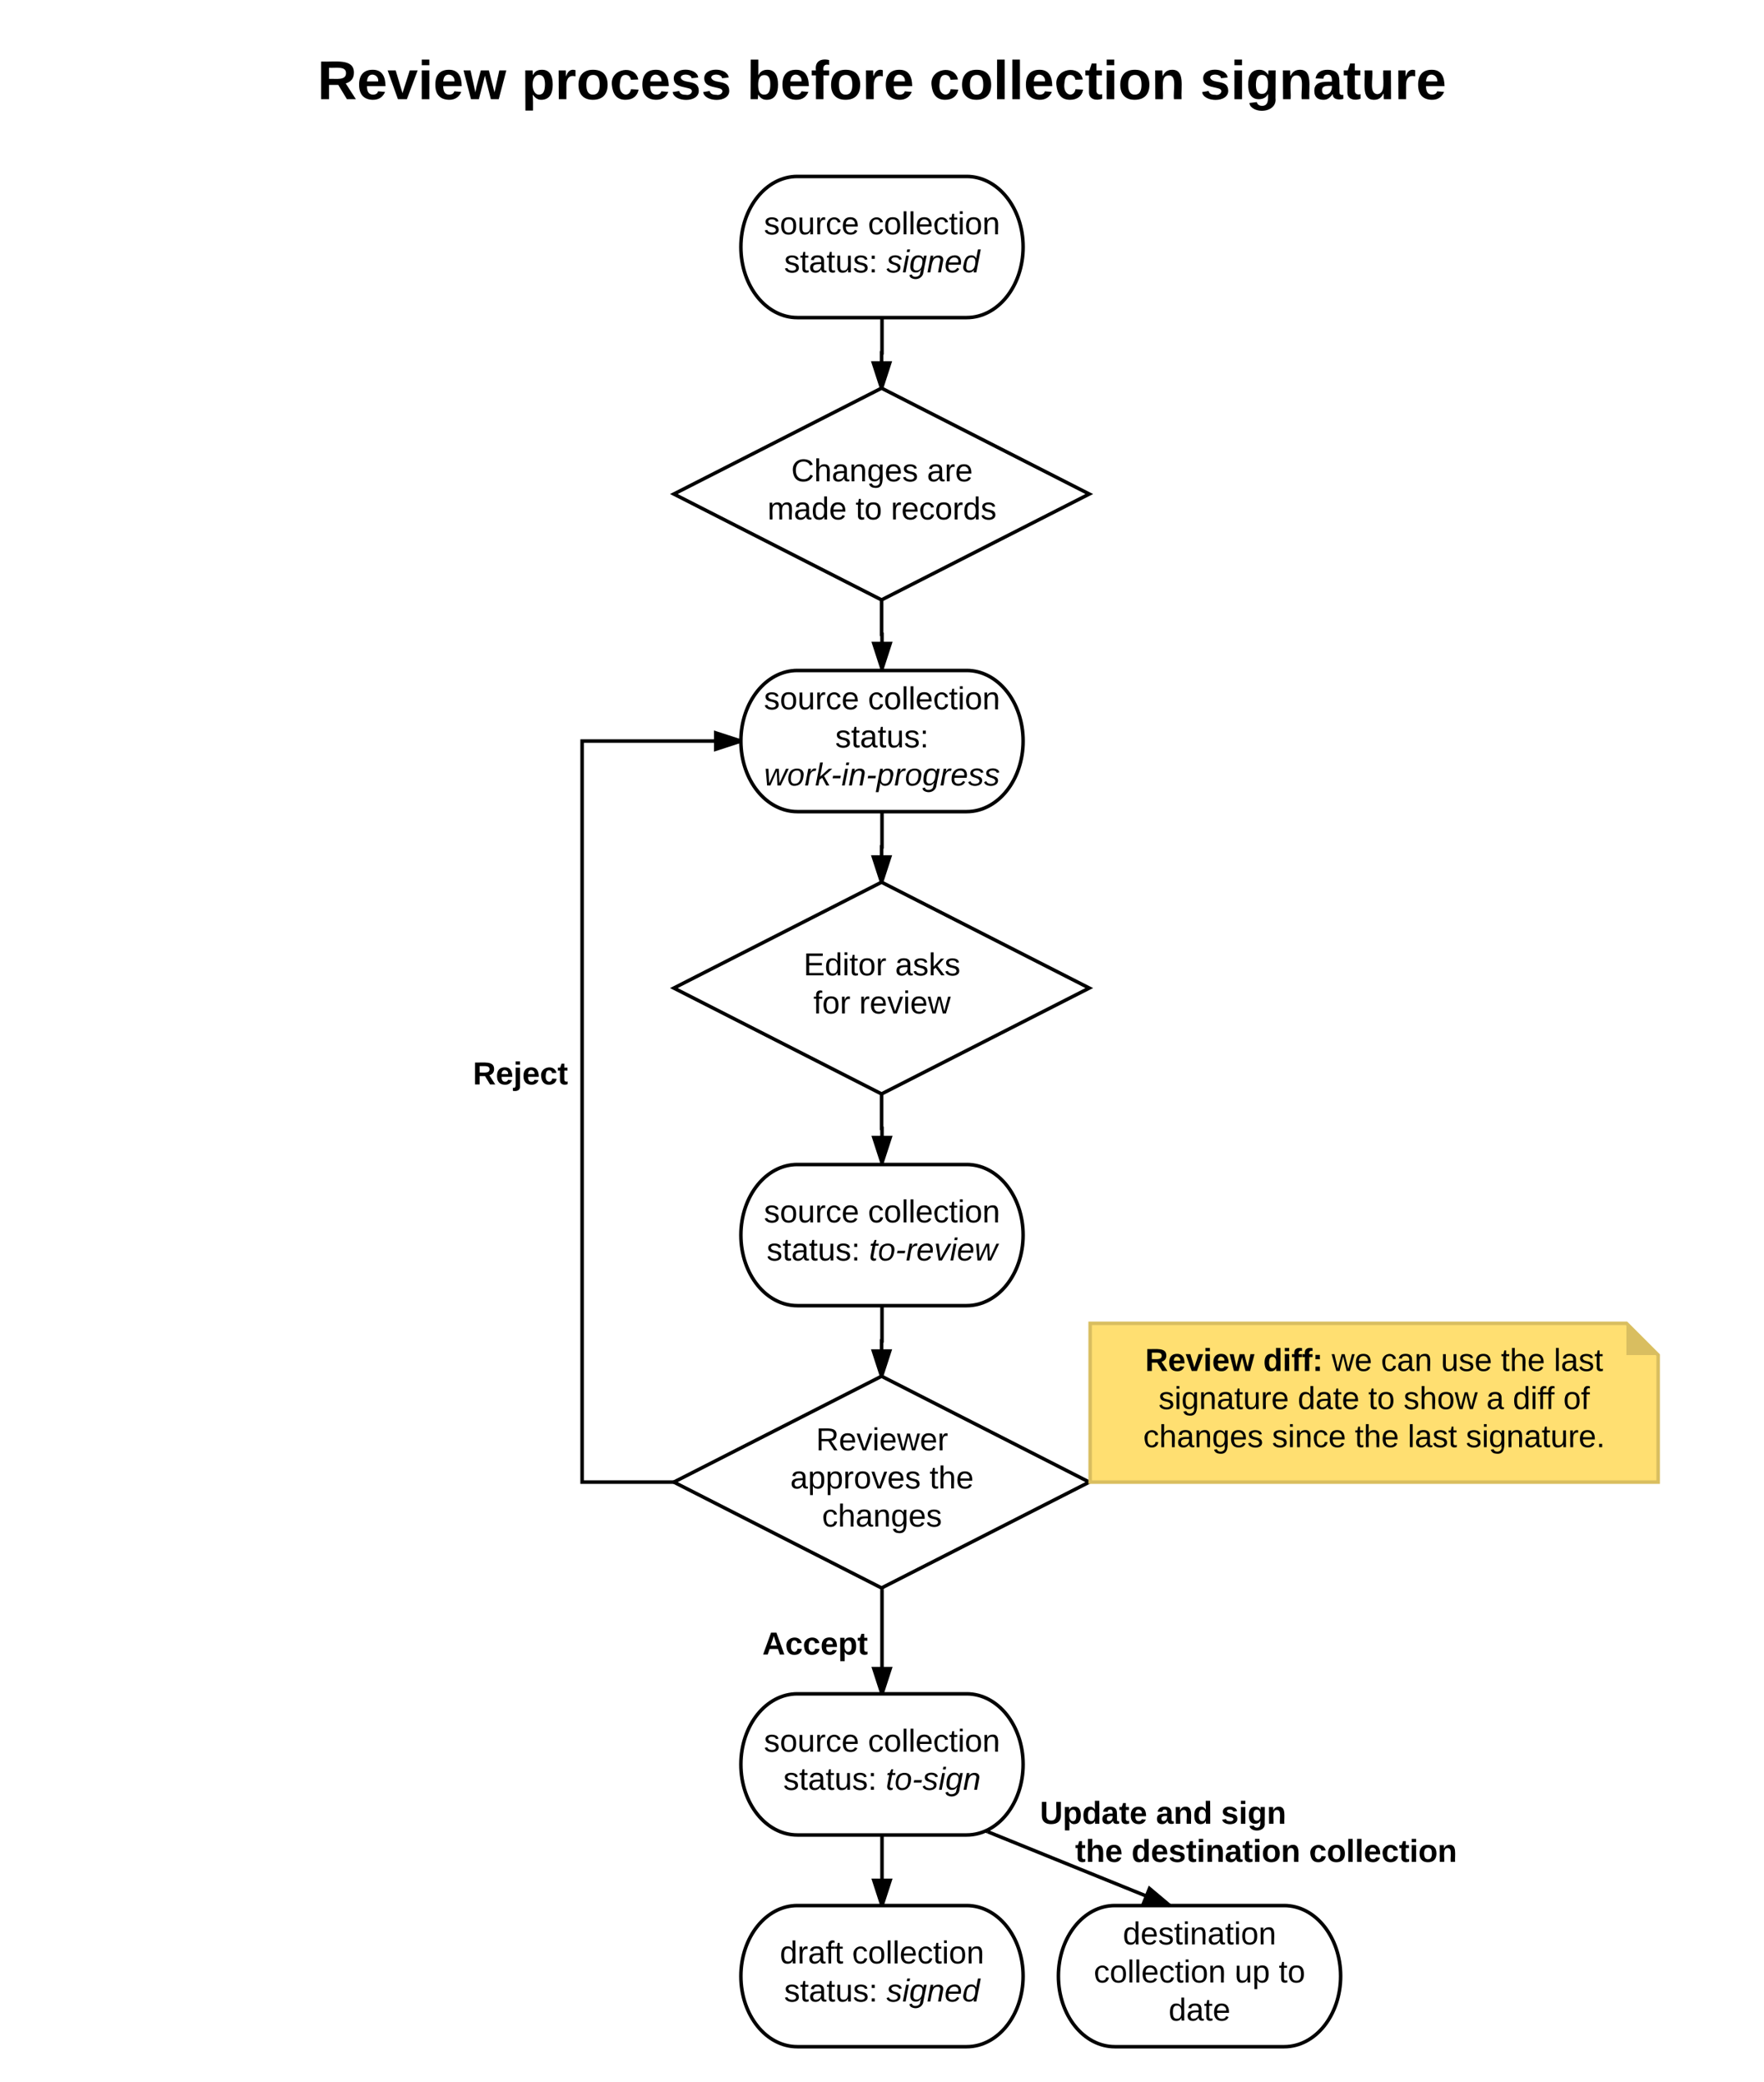 <svg xmlns="http://www.w3.org/2000/svg" xmlns:xlink="http://www.w3.org/1999/xlink" width="1000" height="1180"><g transform="translate(20 20)"><path d="M528 80c17.67 0 32 17.9 32 40s-14.33 40-32 40h-96c-17.67 0-32-17.9-32-40s14.33-40 32-40z" stroke="#000" stroke-width="2" fill="#fff"/><use xlink:href="#a" transform="matrix(1,0,0,1,405,85) translate(8.1 27.8)"/><use xlink:href="#b" transform="matrix(1,0,0,1,405,85) translate(67.05 27.8)"/><use xlink:href="#c" transform="matrix(1,0,0,1,405,85) translate(19.525 49.4)"/><use xlink:href="#d" transform="matrix(1,0,0,1,405,85) translate(77.525 49.4)"/><path d="M480 160v20h-.25v20" stroke="#000" stroke-width="2" fill="none"/><path d="M479.75 200l-4.64-14.27h9.3z"/><path d="M480.65 200.46l-.9-.46-.9.46-5.1-15.73h12zm-4.16-13.73l3.25 10.03 3.26-10.03z"/><path d="M528 360c17.67 0 32 17.9 32 40s-14.33 40-32 40h-96c-17.67 0-32-17.9-32-40s14.33-40 32-40z" stroke="#000" stroke-width="2" fill="#fff"/><use xlink:href="#a" transform="matrix(1,0,0,1,405,365) translate(8.1 17)"/><use xlink:href="#b" transform="matrix(1,0,0,1,405,365) translate(67.05 17)"/><use xlink:href="#e" transform="matrix(1,0,0,1,405,365) translate(48.5 38.6)"/><use xlink:href="#f" transform="matrix(1,0,0,1,405,365) translate(8.175 60.2)"/><path d="M479.75 320v19.5h.25V359" stroke="#000" stroke-width="2" fill="none"/><path d="M479.75 320h-1v-.5zm1 0h-1l1-.5zM480 359l-4.64-14.27h9.28z"/><path d="M480.73 360h-1.46L474 343.73h12zm-4-14.27l3.27 10.03 3.26-10.03z"/><path d="M480 440v20h-.25v20" stroke="#000" stroke-width="2" fill="none"/><path d="M479.75 480l-4.64-14.27h9.3z"/><path d="M480.65 480.46l-.9-.46-.9.46-5.1-15.73h12zm-4.16-13.73l3.25 10.03 3.26-10.03z"/><path d="M528 640c17.67 0 32 17.9 32 40s-14.33 40-32 40h-96c-17.67 0-32-17.9-32-40s14.33-40 32-40z" stroke="#000" stroke-width="2" fill="#fff"/><use xlink:href="#a" transform="matrix(1,0,0,1,405,645) translate(8.1 27.8)"/><use xlink:href="#g" transform="matrix(1,0,0,1,405,645) translate(67.05 27.8)"/><use xlink:href="#h" transform="matrix(1,0,0,1,405,645) translate(9.6 49.4)"/><use xlink:href="#i" transform="matrix(1,0,0,1,405,645) translate(67.6 49.4)"/><path d="M479.75 600v19.5h.25V639" stroke="#000" stroke-width="2" fill="none"/><path d="M479.75 600h-1v-.5zm1 0h-1l1-.5zM480 639l-4.64-14.27h9.28z"/><path d="M480.73 640h-1.46L474 623.73h12zm-4-14.27l3.27 10.03 3.26-10.03z"/><path d="M362 820h-52V400h90" stroke="#000" stroke-width="2" fill="none"/><path d="M362 820l1.96 1H362v-2h1.96zM400 400l-14.27 4.64v-9.28z"/><path d="M400.06 398.97L400 400l.04 1.04-15.3 4.97v-12zm-13.33 4.3l10.03-3.27-10.03-3.26z"/><use xlink:href="#j" transform="matrix(1,0,0,1,248.1,580.2) translate(0 14.4)"/><path d="M480 720v20h-.25v20" stroke="#000" stroke-width="2" fill="none"/><path d="M479.75 760l-4.64-14.27h9.3z"/><path d="M480.65 760.46l-.9-.46-.9.46-5.1-15.73h12zm-4.16-13.73l3.25 10.03 3.26-10.03z"/><path d="M528 1060c17.67 0 32 17.9 32 40s-14.33 40-32 40h-96c-17.67 0-32-17.9-32-40s14.33-40 32-40z" stroke="#000" stroke-width="2" fill="#fff"/><use xlink:href="#k" transform="matrix(1,0,0,1,405,1065) translate(17.1 27.8)"/><use xlink:href="#l" transform="matrix(1,0,0,1,405,1065) translate(58.05 27.8)"/><use xlink:href="#m" transform="matrix(1,0,0,1,405,1065) translate(19.525 49.4)"/><use xlink:href="#n" transform="matrix(1,0,0,1,405,1065) translate(77.525 49.4)"/><path d="M0 0h960v60H0z" fill="none"/><use xlink:href="#o" transform="matrix(1,0,0,1,5,5) translate(154.988 31.222)"/><use xlink:href="#p" transform="matrix(1,0,0,1,5,5) translate(270.704 31.222)"/><use xlink:href="#q" transform="matrix(1,0,0,1,5,5) translate(398.432 31.222)"/><use xlink:href="#r" transform="matrix(1,0,0,1,5,5) translate(501.877 31.222)"/><use xlink:href="#s" transform="matrix(1,0,0,1,5,5) translate(655.358 31.222)"/><path d="M708 1060c17.67 0 32 17.9 32 40s-14.33 40-32 40h-96c-17.67 0-32-17.9-32-40s14.33-40 32-40z" stroke="#000" stroke-width="2" fill="#fff"/><use xlink:href="#t" transform="matrix(1,0,0,1,585,1065) translate(31.55 17)"/><use xlink:href="#u" transform="matrix(1,0,0,1,585,1065) translate(15.075 38.6)"/><use xlink:href="#v" transform="matrix(1,0,0,1,585,1065) translate(94.925 38.6)"/><use xlink:href="#w" transform="matrix(1,0,0,1,585,1065) translate(119.925 38.6)"/><use xlink:href="#x" transform="matrix(1,0,0,1,585,1065) translate(57.5 60.2)"/><path d="M479.75 200l117.75 60-117.75 60L362 260z" stroke="#000" stroke-width="2" fill="#fff"/><use xlink:href="#y" transform="matrix(1,0,0,1,367,205) translate(61.55 47.8)"/><use xlink:href="#z" transform="matrix(1,0,0,1,367,205) translate(138.5 47.8)"/><use xlink:href="#A" transform="matrix(1,0,0,1,367,205) translate(48.075 69.4)"/><use xlink:href="#B" transform="matrix(1,0,0,1,367,205) translate(98.025 69.4)"/><use xlink:href="#C" transform="matrix(1,0,0,1,367,205) translate(118.025 69.4)"/><path d="M479.75 480l117.75 60-117.75 60L362 540z" stroke="#000" stroke-width="2" fill="#fff"/><g><use xlink:href="#D" transform="matrix(1,0,0,1,367,485) translate(68.55 47.8)"/><use xlink:href="#E" transform="matrix(1,0,0,1,367,485) translate(120.45 47.8)"/><use xlink:href="#F" transform="matrix(1,0,0,1,367,485) translate(74.1 69.4)"/><use xlink:href="#G" transform="matrix(1,0,0,1,367,485) translate(100.05 69.4)"/></g><path d="M479.75 760l117.75 60-117.75 60L362 820z" stroke="#000" stroke-width="2" fill="#fff"/><g><use xlink:href="#H" transform="matrix(1,0,0,1,367,765) translate(75.6 37)"/><use xlink:href="#I" transform="matrix(1,0,0,1,367,765) translate(61.025 58.6)"/><use xlink:href="#J" transform="matrix(1,0,0,1,367,765) translate(139.975 58.6)"/><use xlink:href="#K" transform="matrix(1,0,0,1,367,765) translate(79 80.2)"/></g><path d="M598 730h304l18 18v72H598z" stroke="#d9be60" stroke-width="2" fill="#ffdf71"/><path d="M902 730l18 18h-18z" fill="#d9be60"/><g><use xlink:href="#L" transform="matrix(1,0,0,1,603,735) translate(26.175 22)"/><use xlink:href="#M" transform="matrix(1,0,0,1,603,735) translate(93.125 22)"/><use xlink:href="#N" transform="matrix(1,0,0,1,603,735) translate(131.925 22)"/><use xlink:href="#O" transform="matrix(1,0,0,1,603,735) translate(159.875 22)"/><use xlink:href="#P" transform="matrix(1,0,0,1,603,735) translate(193.875 22)"/><use xlink:href="#Q" transform="matrix(1,0,0,1,603,735) translate(227.875 22)"/><use xlink:href="#R" transform="matrix(1,0,0,1,603,735) translate(257.875 22)"/><use xlink:href="#S" transform="matrix(1,0,0,1,603,735) translate(33.775 43.6)"/><use xlink:href="#T" transform="matrix(1,0,0,1,603,735) translate(112.675 43.6)"/><use xlink:href="#U" transform="matrix(1,0,0,1,603,735) translate(152.675 43.6)"/><use xlink:href="#V" transform="matrix(1,0,0,1,603,735) translate(172.675 43.6)"/><use xlink:href="#W" transform="matrix(1,0,0,1,603,735) translate(219.625 43.6)"/><use xlink:href="#X" transform="matrix(1,0,0,1,603,735) translate(234.625 43.6)"/><use xlink:href="#Y" transform="matrix(1,0,0,1,603,735) translate(263.225 43.6)"/><use xlink:href="#Z" transform="matrix(1,0,0,1,603,735) translate(25.1 65.2)"/><use xlink:href="#aa" transform="matrix(1,0,0,1,603,735) translate(98.1 65.2)"/><use xlink:href="#Q" transform="matrix(1,0,0,1,603,735) translate(145.05 65.2)"/><use xlink:href="#ab" transform="matrix(1,0,0,1,603,735) translate(175.05 65.2)"/><use xlink:href="#ac" transform="matrix(1,0,0,1,603,735) translate(208 65.2)"/></g><path d="M480 1020v40" stroke="#000" stroke-width="2" fill="none"/><path d="M480 1060l-4.64-14.27h9.28z"/><path d="M481.05 1060h-2.1l-4.96-15.27h12zm-4.3-13.27l3.25 10.03 3.26-10.03z"/><path d="M540.03 1018.2l103.1 41.8" stroke="#000" stroke-width="2" fill="none"/><path d="M540.4 1017.26l-.75 1.85-2.26-.9 2.02-.82.54-.3zM643.13 1060l-14.96-1.07 3.48-8.6z"/><path d="M644.68 1060h-15.62l-2.33-.17 4.5-11.14zm-15.07-1.97l10.53.75-8.07-6.8z"/><g><use xlink:href="#ad" transform="matrix(1,0,0,1,569.521,999.257) translate(0 14.4)"/><use xlink:href="#ae" transform="matrix(1,0,0,1,569.521,999.257) translate(65.8 14.4)"/><use xlink:href="#af" transform="matrix(1,0,0,1,569.521,999.257) translate(102.7 14.4)"/><use xlink:href="#ag" transform="matrix(1,0,0,1,569.521,999.257) translate(0 36)"/><use xlink:href="#ah" transform="matrix(1,0,0,1,569.521,999.257) translate(20 36)"/><use xlink:href="#ai" transform="matrix(1,0,0,1,569.521,999.257) translate(51.9 36)"/><use xlink:href="#aj" transform="matrix(1,0,0,1,569.521,999.257) translate(152.6 36)"/></g><path d="M528 940c17.67 0 32 17.9 32 40s-14.33 40-32 40h-96c-17.67 0-32-17.9-32-40s14.33-40 32-40z" stroke="#000" stroke-width="2" fill="#fff"/><g><use xlink:href="#a" transform="matrix(1,0,0,1,405,945) translate(8.1 27.8)"/><use xlink:href="#g" transform="matrix(1,0,0,1,405,945) translate(67.05 27.8)"/><use xlink:href="#h" transform="matrix(1,0,0,1,405,945) translate(19.05 49.4)"/><use xlink:href="#ak" transform="matrix(1,0,0,1,405,945) translate(77.05 49.4)"/></g><path d="M480 880.87V940" stroke="#000" stroke-width="2" fill="none"/><path d="M481 880.87h-2v-1.25l.75.38 1.25-.64zM480 940l-4.64-14.27h9.28z"/><path d="M481.05 940h-2.1L474 924.73h12zm-4.3-13.27l3.25 10.03 3.26-10.03z"/><g><use xlink:href="#al" transform="matrix(1,0,0,1,412.15,903.335) translate(0 14.4)"/></g><defs><path d="M135-143c-3-34-86-38-87 0 15 53 115 12 119 90S17 21 10-45l28-5c4 36 97 45 98 0-10-56-113-15-118-90-4-57 82-63 122-42 12 7 21 19 24 35" id="am"/><path d="M100-194c62-1 85 37 85 99 1 63-27 99-86 99S16-35 15-95c0-66 28-99 85-99zM99-20c44 1 53-31 53-75 0-43-8-75-51-75s-53 32-53 75 10 74 51 75" id="an"/><path d="M84 4C-5 8 30-112 23-190h32v120c0 31 7 50 39 49 72-2 45-101 50-169h31l1 190h-30c-1-10 1-25-2-33-11 22-28 36-60 37" id="ao"/><path d="M114-163C36-179 61-72 57 0H25l-1-190h30c1 12-1 29 2 39 6-27 23-49 58-41v29" id="ap"/><path d="M96-169c-40 0-48 33-48 73s9 75 48 75c24 0 41-14 43-38l32 2c-6 37-31 61-74 61-59 0-76-41-82-99-10-93 101-131 147-64 4 7 5 14 7 22l-32 3c-4-21-16-35-41-35" id="aq"/><path d="M100-194c63 0 86 42 84 106H49c0 40 14 67 53 68 26 1 43-12 49-29l28 8c-11 28-37 45-77 45C44 4 14-33 15-96c1-61 26-98 85-98zm52 81c6-60-76-77-97-28-3 7-6 17-6 28h103" id="ar"/><g id="a"><use transform="matrix(0.05,0,0,0.05,0,0)" xlink:href="#am"/><use transform="matrix(0.05,0,0,0.05,9,0)" xlink:href="#an"/><use transform="matrix(0.05,0,0,0.05,19,0)" xlink:href="#ao"/><use transform="matrix(0.05,0,0,0.05,29,0)" xlink:href="#ap"/><use transform="matrix(0.05,0,0,0.05,34.95,0)" xlink:href="#aq"/><use transform="matrix(0.05,0,0,0.05,43.95,0)" xlink:href="#ar"/></g><path d="M24 0v-261h32V0H24" id="as"/><path d="M59-47c-2 24 18 29 38 22v24C64 9 27 4 27-40v-127H5v-23h24l9-43h21v43h35v23H59v120" id="at"/><path d="M24-231v-30h32v30H24zM24 0v-190h32V0H24" id="au"/><path d="M117-194c89-4 53 116 60 194h-32v-121c0-31-8-49-39-48C34-167 62-67 57 0H25l-1-190h30c1 10-1 24 2 32 11-22 29-35 61-36" id="av"/><g id="b"><use transform="matrix(0.05,0,0,0.05,0,0)" xlink:href="#aq"/><use transform="matrix(0.05,0,0,0.05,9,0)" xlink:href="#an"/><use transform="matrix(0.05,0,0,0.05,19,0)" xlink:href="#as"/><use transform="matrix(0.05,0,0,0.05,22.95,0)" xlink:href="#as"/><use transform="matrix(0.05,0,0,0.05,26.9,0)" xlink:href="#ar"/><use transform="matrix(0.05,0,0,0.05,36.9,0)" xlink:href="#aq"/><use transform="matrix(0.05,0,0,0.05,45.9,0)" xlink:href="#at"/><use transform="matrix(0.05,0,0,0.05,50.9,0)" xlink:href="#au"/><use transform="matrix(0.05,0,0,0.05,54.85,0)" xlink:href="#an"/><use transform="matrix(0.05,0,0,0.05,64.85,0)" xlink:href="#av"/></g><path d="M141-36C126-15 110 5 73 4 37 3 15-17 15-53c-1-64 63-63 125-63 3-35-9-54-41-54-24 1-41 7-42 31l-33-3c5-37 33-52 76-52 45 0 72 20 72 64v82c-1 20 7 32 28 27v20c-31 9-61-2-59-35zM48-53c0 20 12 33 32 33 41-3 63-29 60-74-43 2-92-5-92 41" id="aw"/><path d="M33-154v-36h34v36H33zM33 0v-36h34V0H33" id="ax"/><g id="c"><use transform="matrix(0.05,0,0,0.05,0,0)" xlink:href="#am"/><use transform="matrix(0.05,0,0,0.05,9,0)" xlink:href="#at"/><use transform="matrix(0.05,0,0,0.05,14,0)" xlink:href="#aw"/><use transform="matrix(0.05,0,0,0.05,24,0)" xlink:href="#at"/><use transform="matrix(0.05,0,0,0.05,29,0)" xlink:href="#ao"/><use transform="matrix(0.05,0,0,0.05,39,0)" xlink:href="#am"/><use transform="matrix(0.05,0,0,0.05,48,0)" xlink:href="#ax"/></g><path d="M55-144c13 50 104 24 104 88C159 21 15 23 1-39l26-10c6 40 102 42 102-4-13-50-104-23-104-87 0-71 143-71 148-8l-29 4c-5-35-85-37-89 0" id="ay"/><path d="M50-231l6-30h32l-6 30H50zM6 0l37-190h31L37 0H6" id="az"/><path d="M103-194c29 0 47 14 56 36 2-11 5-23 8-32h30L160-5C157 61 82 97 21 62 9 55 4 45 1 30l28-7c7 42 83 31 92-3 4-16 9-38 13-55-13 20-29 36-62 36-40 0-60-25-60-64 0-71 23-131 91-131zm4 24c-53 0-58 54-61 104-2 27 10 44 36 44 49 0 65-50 67-102 1-29-15-46-42-46" id="aA"/><path d="M67-158c22-48 132-52 116 29L158 0h-32l25-140c3-38-53-32-70-12C52-117 51-52 38 0H6l36-190h30" id="aB"/><path d="M111-194c62-3 86 47 72 106H45c-7 38 6 69 45 68 27-1 43-14 53-32l24 11C152-15 129 4 87 4 38 3 12-23 12-71c0-70 32-119 99-123zm44 81c14-66-71-72-95-28-4 8-8 17-11 28h106" id="aC"/><path d="M133-28C103 26-5 8 13-77c13-62 24-115 90-117 29-1 46 15 56 35l19-102h32L160 0h-30zM45-64c-2 27 10 43 35 43 54-1 69-50 69-103 0-29-15-46-42-46-53-1-58 58-62 106" id="aD"/><g id="d"><use transform="matrix(0.05,0,0,0.05,0,0)" xlink:href="#ay"/><use transform="matrix(0.05,0,0,0.05,9,0)" xlink:href="#az"/><use transform="matrix(0.05,0,0,0.05,12.95,0)" xlink:href="#aA"/><use transform="matrix(0.05,0,0,0.05,22.95,0)" xlink:href="#aB"/><use transform="matrix(0.05,0,0,0.05,32.95,0)" xlink:href="#aC"/><use transform="matrix(0.05,0,0,0.05,42.95,0)" xlink:href="#aD"/></g><g id="e"><use transform="matrix(0.05,0,0,0.05,0,0)" xlink:href="#am"/><use transform="matrix(0.05,0,0,0.05,9,0)" xlink:href="#at"/><use transform="matrix(0.05,0,0,0.05,14,0)" xlink:href="#aw"/><use transform="matrix(0.05,0,0,0.05,24,0)" xlink:href="#at"/><use transform="matrix(0.05,0,0,0.05,29,0)" xlink:href="#ao"/><use transform="matrix(0.05,0,0,0.05,39,0)" xlink:href="#am"/><use transform="matrix(0.05,0,0,0.05,48,0)" xlink:href="#ax"/></g><path d="M188 0h-37l-8-164L71 0H34L18-190h31l8 164 75-164h34l8 164 74-164h31" id="aE"/><path d="M30-147c31-64 166-65 159 27C183-49 158 1 86 4 9 8 1-88 30-147zM88-20c53 0 68-48 68-100 0-31-11-51-44-50-52 1-68 46-68 97 0 32 13 53 44 53" id="aF"/><path d="M66-151c12-25 30-51 66-40l-6 26C45-176 58-65 38 0H6l36-190h30" id="aG"/><path d="M127 0L80-88 50-66 37 0H6l51-261h31L57-100l99-90h39l-93 82L161 0h-34" id="aH"/><path d="M18-82l6-28h88l-6 28H18" id="aI"/><path d="M67-162c32-53 139-36 121 50C175-51 163 2 97 4 68 4 52-11 42-31 38 6 28 39 22 75H-9l50-265h29c-1 10 0 20-3 28zm89 36c0-26-10-43-35-43-54 0-67 50-69 103-1 29 14 45 42 46 53 0 62-58 62-106" id="aJ"/><g id="f"><use transform="matrix(0.05,0,0,0.05,0,0)" xlink:href="#aE"/><use transform="matrix(0.05,0,0,0.05,12.95,0)" xlink:href="#aF"/><use transform="matrix(0.05,0,0,0.05,22.95,0)" xlink:href="#aG"/><use transform="matrix(0.05,0,0,0.05,28.9,0)" xlink:href="#aH"/><use transform="matrix(0.05,0,0,0.05,37.9,0)" xlink:href="#aI"/><use transform="matrix(0.05,0,0,0.05,43.85,0)" xlink:href="#az"/><use transform="matrix(0.05,0,0,0.05,47.8,0)" xlink:href="#aB"/><use transform="matrix(0.05,0,0,0.05,57.8,0)" xlink:href="#aI"/><use transform="matrix(0.05,0,0,0.05,63.75,0)" xlink:href="#aJ"/><use transform="matrix(0.05,0,0,0.05,73.75,0)" xlink:href="#aG"/><use transform="matrix(0.05,0,0,0.05,79.7,0)" xlink:href="#aF"/><use transform="matrix(0.05,0,0,0.05,89.7,0)" xlink:href="#aA"/><use transform="matrix(0.05,0,0,0.05,99.7,0)" xlink:href="#aG"/><use transform="matrix(0.05,0,0,0.05,105.65,0)" xlink:href="#aC"/><use transform="matrix(0.05,0,0,0.05,115.65,0)" xlink:href="#ay"/><use transform="matrix(0.05,0,0,0.05,124.65,0)" xlink:href="#ay"/></g><g id="g"><use transform="matrix(0.05,0,0,0.05,0,0)" xlink:href="#aq"/><use transform="matrix(0.05,0,0,0.05,9,0)" xlink:href="#an"/><use transform="matrix(0.05,0,0,0.05,19,0)" xlink:href="#as"/><use transform="matrix(0.05,0,0,0.05,22.95,0)" xlink:href="#as"/><use transform="matrix(0.05,0,0,0.05,26.9,0)" xlink:href="#ar"/><use transform="matrix(0.05,0,0,0.05,36.9,0)" xlink:href="#aq"/><use transform="matrix(0.05,0,0,0.05,45.9,0)" xlink:href="#at"/><use transform="matrix(0.05,0,0,0.05,50.9,0)" xlink:href="#au"/><use transform="matrix(0.05,0,0,0.05,54.85,0)" xlink:href="#an"/><use transform="matrix(0.05,0,0,0.05,64.85,0)" xlink:href="#av"/></g><g id="h"><use transform="matrix(0.05,0,0,0.05,0,0)" xlink:href="#am"/><use transform="matrix(0.05,0,0,0.05,9,0)" xlink:href="#at"/><use transform="matrix(0.05,0,0,0.05,14,0)" xlink:href="#aw"/><use transform="matrix(0.05,0,0,0.05,24,0)" xlink:href="#at"/><use transform="matrix(0.05,0,0,0.05,29,0)" xlink:href="#ao"/><use transform="matrix(0.05,0,0,0.05,39,0)" xlink:href="#am"/><use transform="matrix(0.05,0,0,0.05,48,0)" xlink:href="#ax"/></g><path d="M51-54c-9 22 5 41 31 30L79-1C43 14 10-4 19-52l22-115H19l5-23h22l19-43h21l-9 43h35l-4 23H73" id="aK"/><path d="M89 0H52L20-190h33L74-25l89-165h34" id="aL"/><g id="i"><use transform="matrix(0.05,0,0,0.05,0,0)" xlink:href="#aK"/><use transform="matrix(0.05,0,0,0.05,5,0)" xlink:href="#aF"/><use transform="matrix(0.05,0,0,0.05,15,0)" xlink:href="#aI"/><use transform="matrix(0.05,0,0,0.05,20.95,0)" xlink:href="#aG"/><use transform="matrix(0.05,0,0,0.05,26.9,0)" xlink:href="#aC"/><use transform="matrix(0.05,0,0,0.05,36.9,0)" xlink:href="#aL"/><use transform="matrix(0.05,0,0,0.05,45.9,0)" xlink:href="#az"/><use transform="matrix(0.05,0,0,0.05,49.85,0)" xlink:href="#aC"/><use transform="matrix(0.05,0,0,0.05,59.85,0)" xlink:href="#aE"/></g><path d="M240-174c0 40-23 61-54 70L253 0h-59l-57-94H76V0H24v-248c93 4 217-23 216 74zM76-134c48-2 112 12 112-38 0-48-66-32-112-35v73" id="aM"/><path d="M185-48c-13 30-37 53-82 52C43 2 14-33 14-96s30-98 90-98c62 0 83 45 84 108H66c0 31 8 55 39 56 18 0 30-7 34-22zm-45-69c5-46-57-63-70-21-2 6-4 13-4 21h74" id="aN"/><path d="M25-224v-37h50v37H25zM75 22c2 45-34 59-81 51V38c22 5 31-5 31-27v-201h50V22" id="aO"/><path d="M190-63c-7 42-38 67-86 67-59 0-84-38-90-98-12-110 154-137 174-36l-49 2c-2-19-15-32-35-32-30 0-35 28-38 64-6 74 65 87 74 30" id="aP"/><path d="M115-3C79 11 28 4 28-45v-112H4v-33h27l15-45h31v45h36v33H77v99c-1 23 16 31 38 25v30" id="aQ"/><g id="j"><use transform="matrix(0.05,0,0,0.05,0,0)" xlink:href="#aM"/><use transform="matrix(0.05,0,0,0.05,12.95,0)" xlink:href="#aN"/><use transform="matrix(0.05,0,0,0.05,22.95,0)" xlink:href="#aO"/><use transform="matrix(0.05,0,0,0.05,27.95,0)" xlink:href="#aN"/><use transform="matrix(0.05,0,0,0.05,37.95,0)" xlink:href="#aP"/><use transform="matrix(0.05,0,0,0.05,47.95,0)" xlink:href="#aQ"/></g><path d="M85-194c31 0 48 13 60 33l-1-100h32l1 261h-30c-2-10 0-23-3-31C134-8 116 4 85 4 32 4 16-35 15-94c0-66 23-100 70-100zm9 24c-40 0-46 34-46 75 0 40 6 74 45 74 42 0 51-32 51-76 0-42-9-74-50-73" id="aR"/><path d="M101-234c-31-9-42 10-38 44h38v23H63V0H32v-167H5v-23h27c-7-52 17-82 69-68v24" id="aS"/><g id="k"><use transform="matrix(0.05,0,0,0.05,0,0)" xlink:href="#aR"/><use transform="matrix(0.05,0,0,0.05,10,0)" xlink:href="#ap"/><use transform="matrix(0.05,0,0,0.05,15.95,0)" xlink:href="#aw"/><use transform="matrix(0.05,0,0,0.05,25.95,0)" xlink:href="#aS"/><use transform="matrix(0.05,0,0,0.05,30.95,0)" xlink:href="#at"/></g><g id="l"><use transform="matrix(0.05,0,0,0.05,0,0)" xlink:href="#aq"/><use transform="matrix(0.05,0,0,0.05,9,0)" xlink:href="#an"/><use transform="matrix(0.05,0,0,0.05,19,0)" xlink:href="#as"/><use transform="matrix(0.05,0,0,0.05,22.95,0)" xlink:href="#as"/><use transform="matrix(0.05,0,0,0.05,26.9,0)" xlink:href="#ar"/><use transform="matrix(0.05,0,0,0.05,36.9,0)" xlink:href="#aq"/><use transform="matrix(0.05,0,0,0.05,45.9,0)" xlink:href="#at"/><use transform="matrix(0.05,0,0,0.05,50.9,0)" xlink:href="#au"/><use transform="matrix(0.05,0,0,0.05,54.85,0)" xlink:href="#an"/><use transform="matrix(0.05,0,0,0.05,64.85,0)" xlink:href="#av"/></g><g id="m"><use transform="matrix(0.05,0,0,0.05,0,0)" xlink:href="#am"/><use transform="matrix(0.05,0,0,0.05,9,0)" xlink:href="#at"/><use transform="matrix(0.05,0,0,0.05,14,0)" xlink:href="#aw"/><use transform="matrix(0.05,0,0,0.05,24,0)" xlink:href="#at"/><use transform="matrix(0.05,0,0,0.05,29,0)" xlink:href="#ao"/><use transform="matrix(0.05,0,0,0.05,39,0)" xlink:href="#am"/><use transform="matrix(0.05,0,0,0.05,48,0)" xlink:href="#ax"/></g><g id="n"><use transform="matrix(0.05,0,0,0.05,0,0)" xlink:href="#ay"/><use transform="matrix(0.05,0,0,0.05,9,0)" xlink:href="#az"/><use transform="matrix(0.05,0,0,0.05,12.95,0)" xlink:href="#aA"/><use transform="matrix(0.05,0,0,0.05,22.95,0)" xlink:href="#aB"/><use transform="matrix(0.05,0,0,0.05,32.95,0)" xlink:href="#aC"/><use transform="matrix(0.05,0,0,0.05,42.95,0)" xlink:href="#aD"/></g><path d="M128 0H69L1-190h53L99-40l48-150h52" id="aT"/><path d="M25-224v-37h50v37H25zM25 0v-190h50V0H25" id="aU"/><path d="M231 0h-52l-39-155L100 0H48L-1-190h46L77-45c9-52 24-97 36-145h53l37 145 32-145h46" id="aV"/><g id="o"><use transform="matrix(0.086,0,0,0.086,0,0)" xlink:href="#aM"/><use transform="matrix(0.086,0,0,0.086,22.383,0)" xlink:href="#aN"/><use transform="matrix(0.086,0,0,0.086,39.667,0)" xlink:href="#aT"/><use transform="matrix(0.086,0,0,0.086,56.951,0)" xlink:href="#aU"/><use transform="matrix(0.086,0,0,0.086,65.593,0)" xlink:href="#aN"/><use transform="matrix(0.086,0,0,0.086,82.877,0)" xlink:href="#aV"/></g><path d="M135-194c53 0 70 44 70 98 0 56-19 98-73 100-31 1-45-17-59-34 3 33 2 69 2 105H25l-1-265h48c2 10 0 23 3 31 11-24 29-35 60-35zM114-30c33 0 39-31 40-66 0-38-9-64-40-64-56 0-55 130 0 130" id="aW"/><path d="M135-150c-39-12-60 13-60 57V0H25l-1-190h47c2 13-1 29 3 40 6-28 27-53 61-41v41" id="aX"/><path d="M110-194c64 0 96 36 96 99 0 64-35 99-97 99-61 0-95-36-95-99 0-62 34-99 96-99zm-1 164c35 0 45-28 45-65 0-40-10-65-43-65-34 0-45 26-45 65 0 36 10 65 43 65" id="aY"/><path d="M137-138c1-29-70-34-71-4 15 46 118 7 119 86 1 83-164 76-172 9l43-7c4 19 20 25 44 25 33 8 57-30 24-41C81-84 22-81 20-136c-2-80 154-74 161-7" id="aZ"/><g id="p"><use transform="matrix(0.086,0,0,0.086,0,0)" xlink:href="#aW"/><use transform="matrix(0.086,0,0,0.086,18.926,0)" xlink:href="#aX"/><use transform="matrix(0.086,0,0,0.086,31.025,0)" xlink:href="#aY"/><use transform="matrix(0.086,0,0,0.086,49.951,0)" xlink:href="#aP"/><use transform="matrix(0.086,0,0,0.086,67.235,0)" xlink:href="#aN"/><use transform="matrix(0.086,0,0,0.086,84.519,0)" xlink:href="#aZ"/><use transform="matrix(0.086,0,0,0.086,101.802,0)" xlink:href="#aZ"/></g><path d="M135-194c52 0 70 43 70 98 0 56-19 99-73 100-30 1-46-15-58-35L72 0H24l1-261h50v104c11-23 29-37 60-37zM114-30c31 0 40-27 40-66 0-37-7-63-39-63s-41 28-41 65c0 36 8 64 40 64" id="ba"/><path d="M121-226c-27-7-43 5-38 36h38v33H83V0H34v-157H6v-33h28c-9-59 32-81 87-68v32" id="bb"/><g id="q"><use transform="matrix(0.086,0,0,0.086,0,0)" xlink:href="#ba"/><use transform="matrix(0.086,0,0,0.086,18.926,0)" xlink:href="#aN"/><use transform="matrix(0.086,0,0,0.086,36.21,0)" xlink:href="#bb"/><use transform="matrix(0.086,0,0,0.086,46.494,0)" xlink:href="#aY"/><use transform="matrix(0.086,0,0,0.086,65.42,0)" xlink:href="#aX"/><use transform="matrix(0.086,0,0,0.086,77.519,0)" xlink:href="#aN"/></g><path d="M25 0v-261h50V0H25" id="bc"/><path d="M135-194c87-1 58 113 63 194h-50c-7-57 23-157-34-157-59 0-34 97-39 157H25l-1-190h47c2 12-1 28 3 38 12-26 28-41 61-42" id="bd"/><g id="r"><use transform="matrix(0.086,0,0,0.086,0,0)" xlink:href="#aP"/><use transform="matrix(0.086,0,0,0.086,17.284,0)" xlink:href="#aY"/><use transform="matrix(0.086,0,0,0.086,36.21,0)" xlink:href="#bc"/><use transform="matrix(0.086,0,0,0.086,44.852,0)" xlink:href="#bc"/><use transform="matrix(0.086,0,0,0.086,53.494,0)" xlink:href="#aN"/><use transform="matrix(0.086,0,0,0.086,70.778,0)" xlink:href="#aP"/><use transform="matrix(0.086,0,0,0.086,88.062,0)" xlink:href="#aQ"/><use transform="matrix(0.086,0,0,0.086,98.346,0)" xlink:href="#aU"/><use transform="matrix(0.086,0,0,0.086,106.988,0)" xlink:href="#aY"/><use transform="matrix(0.086,0,0,0.086,125.914,0)" xlink:href="#bd"/></g><path d="M195-6C206 82 75 100 31 46c-4-6-6-13-8-21l49-6c3 16 16 24 34 25 40 0 42-37 40-79-11 22-30 35-61 35-53 0-70-43-70-97 0-56 18-96 73-97 30 0 46 14 59 34l2-30h47zm-90-29c32 0 41-27 41-63 0-35-9-62-40-62-32 0-39 29-40 63 0 36 9 62 39 62" id="be"/><path d="M133-34C117-15 103 5 69 4 32 3 11-16 11-54c-1-60 55-63 116-61 1-26-3-47-28-47-18 1-26 9-28 27l-52-2c7-38 36-58 82-57s74 22 75 68l1 82c-1 14 12 18 25 15v27c-30 8-71 5-69-32zm-48 3c29 0 43-24 42-57-32 0-66-3-65 30 0 17 8 27 23 27" id="bf"/><path d="M85 4C-2 5 27-109 22-190h50c7 57-23 150 33 157 60-5 35-97 40-157h50l1 190h-47c-2-12 1-28-3-38-12 25-28 42-61 42" id="bg"/><g id="s"><use transform="matrix(0.086,0,0,0.086,0,0)" xlink:href="#aZ"/><use transform="matrix(0.086,0,0,0.086,17.284,0)" xlink:href="#aU"/><use transform="matrix(0.086,0,0,0.086,25.926,0)" xlink:href="#be"/><use transform="matrix(0.086,0,0,0.086,44.852,0)" xlink:href="#bd"/><use transform="matrix(0.086,0,0,0.086,63.778,0)" xlink:href="#bf"/><use transform="matrix(0.086,0,0,0.086,81.062,0)" xlink:href="#aQ"/><use transform="matrix(0.086,0,0,0.086,91.346,0)" xlink:href="#bg"/><use transform="matrix(0.086,0,0,0.086,110.272,0)" xlink:href="#aX"/><use transform="matrix(0.086,0,0,0.086,122.37,0)" xlink:href="#aN"/></g><g id="t"><use transform="matrix(0.05,0,0,0.05,0,0)" xlink:href="#aR"/><use transform="matrix(0.05,0,0,0.05,10,0)" xlink:href="#ar"/><use transform="matrix(0.05,0,0,0.05,20,0)" xlink:href="#am"/><use transform="matrix(0.05,0,0,0.05,29,0)" xlink:href="#at"/><use transform="matrix(0.05,0,0,0.05,34,0)" xlink:href="#au"/><use transform="matrix(0.05,0,0,0.05,37.95,0)" xlink:href="#av"/><use transform="matrix(0.05,0,0,0.05,47.95,0)" xlink:href="#aw"/><use transform="matrix(0.05,0,0,0.05,57.95,0)" xlink:href="#at"/><use transform="matrix(0.05,0,0,0.05,62.95,0)" xlink:href="#au"/><use transform="matrix(0.05,0,0,0.05,66.9,0)" xlink:href="#an"/><use transform="matrix(0.05,0,0,0.05,76.9,0)" xlink:href="#av"/></g><g id="u"><use transform="matrix(0.05,0,0,0.05,0,0)" xlink:href="#aq"/><use transform="matrix(0.05,0,0,0.05,9,0)" xlink:href="#an"/><use transform="matrix(0.05,0,0,0.05,19,0)" xlink:href="#as"/><use transform="matrix(0.05,0,0,0.05,22.95,0)" xlink:href="#as"/><use transform="matrix(0.05,0,0,0.05,26.9,0)" xlink:href="#ar"/><use transform="matrix(0.05,0,0,0.05,36.9,0)" xlink:href="#aq"/><use transform="matrix(0.05,0,0,0.05,45.9,0)" xlink:href="#at"/><use transform="matrix(0.05,0,0,0.05,50.9,0)" xlink:href="#au"/><use transform="matrix(0.05,0,0,0.05,54.85,0)" xlink:href="#an"/><use transform="matrix(0.05,0,0,0.05,64.85,0)" xlink:href="#av"/></g><path d="M115-194c55 1 70 41 70 98S169 2 115 4C84 4 66-9 55-30l1 105H24l-1-265h31l2 30c10-21 28-34 59-34zm-8 174c40 0 45-34 45-75s-6-73-45-74c-42 0-51 32-51 76 0 43 10 73 51 73" id="bh"/><g id="v"><use transform="matrix(0.05,0,0,0.05,0,0)" xlink:href="#ao"/><use transform="matrix(0.05,0,0,0.05,10,0)" xlink:href="#bh"/></g><g id="w"><use transform="matrix(0.05,0,0,0.05,0,0)" xlink:href="#at"/><use transform="matrix(0.05,0,0,0.05,5,0)" xlink:href="#an"/></g><g id="x"><use transform="matrix(0.05,0,0,0.05,0,0)" xlink:href="#aR"/><use transform="matrix(0.05,0,0,0.05,10,0)" xlink:href="#aw"/><use transform="matrix(0.05,0,0,0.05,20,0)" xlink:href="#at"/><use transform="matrix(0.05,0,0,0.05,25,0)" xlink:href="#ar"/></g><path d="M212-179c-10-28-35-45-73-45-59 0-87 40-87 99 0 60 29 101 89 101 43 0 62-24 78-52l27 14C228-24 195 4 139 4 59 4 22-46 18-125c-6-104 99-153 187-111 19 9 31 26 39 46" id="bi"/><path d="M106-169C34-169 62-67 57 0H25v-261h32l-1 103c12-21 28-36 61-36 89 0 53 116 60 194h-32v-121c2-32-8-49-39-48" id="bj"/><path d="M177-190C167-65 218 103 67 71c-23-6-38-20-44-43l32-5c15 47 100 32 89-28v-30C133-14 115 1 83 1 29 1 15-40 15-95c0-56 16-97 71-98 29-1 48 16 59 35 1-10 0-23 2-32h30zM94-22c36 0 50-32 50-73 0-42-14-75-50-75-39 0-46 34-46 75s6 73 46 73" id="bk"/><g id="y"><use transform="matrix(0.05,0,0,0.05,0,0)" xlink:href="#bi"/><use transform="matrix(0.05,0,0,0.05,12.95,0)" xlink:href="#bj"/><use transform="matrix(0.05,0,0,0.05,22.95,0)" xlink:href="#aw"/><use transform="matrix(0.05,0,0,0.05,32.95,0)" xlink:href="#av"/><use transform="matrix(0.05,0,0,0.05,42.95,0)" xlink:href="#bk"/><use transform="matrix(0.05,0,0,0.05,52.95,0)" xlink:href="#ar"/><use transform="matrix(0.05,0,0,0.05,62.95,0)" xlink:href="#am"/></g><g id="z"><use transform="matrix(0.05,0,0,0.05,0,0)" xlink:href="#aw"/><use transform="matrix(0.05,0,0,0.05,10,0)" xlink:href="#ap"/><use transform="matrix(0.05,0,0,0.05,15.95,0)" xlink:href="#ar"/></g><path d="M210-169c-67 3-38 105-44 169h-31v-121c0-29-5-50-35-48C34-165 62-65 56 0H25l-1-190h30c1 10-1 24 2 32 10-44 99-50 107 0 11-21 27-35 58-36 85-2 47 119 55 194h-31v-121c0-29-5-49-35-48" id="bl"/><g id="A"><use transform="matrix(0.05,0,0,0.05,0,0)" xlink:href="#bl"/><use transform="matrix(0.05,0,0,0.05,14.95,0)" xlink:href="#aw"/><use transform="matrix(0.05,0,0,0.05,24.95,0)" xlink:href="#aR"/><use transform="matrix(0.05,0,0,0.05,34.95,0)" xlink:href="#ar"/></g><g id="B"><use transform="matrix(0.05,0,0,0.05,0,0)" xlink:href="#at"/><use transform="matrix(0.05,0,0,0.05,5,0)" xlink:href="#an"/></g><g id="C"><use transform="matrix(0.05,0,0,0.05,0,0)" xlink:href="#ap"/><use transform="matrix(0.05,0,0,0.05,5.95,0)" xlink:href="#ar"/><use transform="matrix(0.05,0,0,0.05,15.95,0)" xlink:href="#aq"/><use transform="matrix(0.05,0,0,0.05,24.95,0)" xlink:href="#an"/><use transform="matrix(0.05,0,0,0.05,34.95,0)" xlink:href="#ap"/><use transform="matrix(0.05,0,0,0.05,40.9,0)" xlink:href="#aR"/><use transform="matrix(0.05,0,0,0.05,50.9,0)" xlink:href="#am"/></g><path d="M30 0v-248h187v28H63v79h144v27H63v87h162V0H30" id="bm"/><g id="D"><use transform="matrix(0.05,0,0,0.05,0,0)" xlink:href="#bm"/><use transform="matrix(0.05,0,0,0.05,12,0)" xlink:href="#aR"/><use transform="matrix(0.05,0,0,0.05,22,0)" xlink:href="#au"/><use transform="matrix(0.05,0,0,0.05,25.95,0)" xlink:href="#at"/><use transform="matrix(0.05,0,0,0.05,30.95,0)" xlink:href="#an"/><use transform="matrix(0.05,0,0,0.05,40.95,0)" xlink:href="#ap"/></g><path d="M143 0L79-87 56-68V0H24v-261h32v163l83-92h37l-77 82L181 0h-38" id="bn"/><g id="E"><use transform="matrix(0.05,0,0,0.05,0,0)" xlink:href="#aw"/><use transform="matrix(0.05,0,0,0.05,10,0)" xlink:href="#am"/><use transform="matrix(0.05,0,0,0.05,19,0)" xlink:href="#bn"/><use transform="matrix(0.05,0,0,0.05,28,0)" xlink:href="#am"/></g><g id="F"><use transform="matrix(0.05,0,0,0.05,0,0)" xlink:href="#aS"/><use transform="matrix(0.05,0,0,0.05,5,0)" xlink:href="#an"/><use transform="matrix(0.05,0,0,0.05,15,0)" xlink:href="#ap"/></g><path d="M108 0H70L1-190h34L89-25l56-165h34" id="bo"/><path d="M206 0h-36l-40-164L89 0H53L-1-190h32L70-26l43-164h34l41 164 42-164h31" id="bp"/><g id="G"><use transform="matrix(0.05,0,0,0.05,0,0)" xlink:href="#ap"/><use transform="matrix(0.05,0,0,0.05,5.95,0)" xlink:href="#ar"/><use transform="matrix(0.05,0,0,0.05,15.95,0)" xlink:href="#bo"/><use transform="matrix(0.05,0,0,0.05,24.95,0)" xlink:href="#au"/><use transform="matrix(0.05,0,0,0.05,28.9,0)" xlink:href="#ar"/><use transform="matrix(0.05,0,0,0.05,38.9,0)" xlink:href="#bp"/></g><path d="M233-177c-1 41-23 64-60 70L243 0h-38l-65-103H63V0H30v-248c88 3 205-21 203 71zM63-129c60-2 137 13 137-47 0-61-80-42-137-45v92" id="bq"/><g id="H"><use transform="matrix(0.05,0,0,0.05,0,0)" xlink:href="#bq"/><use transform="matrix(0.05,0,0,0.05,12.95,0)" xlink:href="#ar"/><use transform="matrix(0.05,0,0,0.05,22.95,0)" xlink:href="#bo"/><use transform="matrix(0.05,0,0,0.05,31.95,0)" xlink:href="#au"/><use transform="matrix(0.05,0,0,0.05,35.9,0)" xlink:href="#ar"/><use transform="matrix(0.05,0,0,0.05,45.9,0)" xlink:href="#bp"/><use transform="matrix(0.05,0,0,0.05,58.85,0)" xlink:href="#ar"/><use transform="matrix(0.05,0,0,0.05,68.85,0)" xlink:href="#ap"/></g><g id="I"><use transform="matrix(0.05,0,0,0.05,0,0)" xlink:href="#aw"/><use transform="matrix(0.05,0,0,0.05,10,0)" xlink:href="#bh"/><use transform="matrix(0.05,0,0,0.05,20,0)" xlink:href="#bh"/><use transform="matrix(0.05,0,0,0.05,30,0)" xlink:href="#ap"/><use transform="matrix(0.05,0,0,0.05,35.95,0)" xlink:href="#an"/><use transform="matrix(0.05,0,0,0.05,45.95,0)" xlink:href="#bo"/><use transform="matrix(0.05,0,0,0.05,54.95,0)" xlink:href="#ar"/><use transform="matrix(0.05,0,0,0.05,64.95,0)" xlink:href="#am"/></g><g id="J"><use transform="matrix(0.05,0,0,0.05,0,0)" xlink:href="#at"/><use transform="matrix(0.05,0,0,0.05,5,0)" xlink:href="#bj"/><use transform="matrix(0.05,0,0,0.05,15,0)" xlink:href="#ar"/></g><g id="K"><use transform="matrix(0.05,0,0,0.05,0,0)" xlink:href="#aq"/><use transform="matrix(0.05,0,0,0.05,9,0)" xlink:href="#bj"/><use transform="matrix(0.05,0,0,0.05,19,0)" xlink:href="#aw"/><use transform="matrix(0.05,0,0,0.05,29,0)" xlink:href="#av"/><use transform="matrix(0.05,0,0,0.05,39,0)" xlink:href="#bk"/><use transform="matrix(0.05,0,0,0.05,49,0)" xlink:href="#ar"/><use transform="matrix(0.05,0,0,0.05,59,0)" xlink:href="#am"/></g><g id="L"><use transform="matrix(0.05,0,0,0.05,0,0)" xlink:href="#aM"/><use transform="matrix(0.05,0,0,0.05,12.95,0)" xlink:href="#aN"/><use transform="matrix(0.05,0,0,0.05,22.95,0)" xlink:href="#aT"/><use transform="matrix(0.05,0,0,0.05,32.95,0)" xlink:href="#aU"/><use transform="matrix(0.05,0,0,0.05,37.95,0)" xlink:href="#aN"/><use transform="matrix(0.05,0,0,0.05,47.95,0)" xlink:href="#aV"/></g><path d="M88-194c31-1 46 15 58 34l-1-101h50l1 261h-48c-2-10 0-23-3-31C134-8 116 4 84 4 32 4 16-41 15-95c0-56 19-97 73-99zm17 164c33 0 40-30 41-66 1-37-9-64-41-64s-38 30-39 65c0 43 13 65 39 65" id="br"/><path d="M35-132v-50h50v50H35zM35 0v-49h50V0H35" id="bs"/><g id="M"><use transform="matrix(0.05,0,0,0.05,0,0)" xlink:href="#br"/><use transform="matrix(0.05,0,0,0.05,10.95,0)" xlink:href="#aU"/><use transform="matrix(0.05,0,0,0.05,15.95,0)" xlink:href="#bb"/><use transform="matrix(0.05,0,0,0.05,21.9,0)" xlink:href="#bb"/><use transform="matrix(0.05,0,0,0.05,27.85,0)" xlink:href="#bs"/></g><g id="N"><use transform="matrix(0.05,0,0,0.05,0,0)" xlink:href="#bp"/><use transform="matrix(0.05,0,0,0.05,12.95,0)" xlink:href="#ar"/></g><g id="O"><use transform="matrix(0.05,0,0,0.05,0,0)" xlink:href="#aq"/><use transform="matrix(0.05,0,0,0.05,9,0)" xlink:href="#aw"/><use transform="matrix(0.05,0,0,0.05,19,0)" xlink:href="#av"/></g><g id="P"><use transform="matrix(0.05,0,0,0.05,0,0)" xlink:href="#ao"/><use transform="matrix(0.05,0,0,0.05,10,0)" xlink:href="#am"/><use transform="matrix(0.05,0,0,0.05,19,0)" xlink:href="#ar"/></g><g id="Q"><use transform="matrix(0.05,0,0,0.05,0,0)" xlink:href="#at"/><use transform="matrix(0.05,0,0,0.05,5,0)" xlink:href="#bj"/><use transform="matrix(0.05,0,0,0.05,15,0)" xlink:href="#ar"/></g><g id="R"><use transform="matrix(0.05,0,0,0.05,0,0)" xlink:href="#as"/><use transform="matrix(0.05,0,0,0.05,3.95,0)" xlink:href="#aw"/><use transform="matrix(0.05,0,0,0.05,13.95,0)" xlink:href="#am"/><use transform="matrix(0.05,0,0,0.05,22.95,0)" xlink:href="#at"/></g><g id="S"><use transform="matrix(0.05,0,0,0.05,0,0)" xlink:href="#am"/><use transform="matrix(0.05,0,0,0.05,9,0)" xlink:href="#au"/><use transform="matrix(0.05,0,0,0.05,12.95,0)" xlink:href="#bk"/><use transform="matrix(0.05,0,0,0.05,22.95,0)" xlink:href="#av"/><use transform="matrix(0.05,0,0,0.05,32.95,0)" xlink:href="#aw"/><use transform="matrix(0.05,0,0,0.05,42.95,0)" xlink:href="#at"/><use transform="matrix(0.05,0,0,0.05,47.95,0)" xlink:href="#ao"/><use transform="matrix(0.05,0,0,0.05,57.95,0)" xlink:href="#ap"/><use transform="matrix(0.05,0,0,0.05,63.9,0)" xlink:href="#ar"/></g><g id="T"><use transform="matrix(0.05,0,0,0.05,0,0)" xlink:href="#aR"/><use transform="matrix(0.05,0,0,0.05,10,0)" xlink:href="#aw"/><use transform="matrix(0.05,0,0,0.05,20,0)" xlink:href="#at"/><use transform="matrix(0.05,0,0,0.05,25,0)" xlink:href="#ar"/></g><g id="U"><use transform="matrix(0.05,0,0,0.05,0,0)" xlink:href="#at"/><use transform="matrix(0.05,0,0,0.05,5,0)" xlink:href="#an"/></g><g id="V"><use transform="matrix(0.05,0,0,0.05,0,0)" xlink:href="#am"/><use transform="matrix(0.05,0,0,0.05,9,0)" xlink:href="#bj"/><use transform="matrix(0.05,0,0,0.05,19,0)" xlink:href="#an"/><use transform="matrix(0.05,0,0,0.05,29,0)" xlink:href="#bp"/></g><use transform="matrix(0.05,0,0,0.05,0,0)" xlink:href="#aw" id="W"/><g id="X"><use transform="matrix(0.05,0,0,0.05,0,0)" xlink:href="#aR"/><use transform="matrix(0.05,0,0,0.05,10,0)" xlink:href="#au"/><use transform="matrix(0.05,0,0,0.05,13.95,0)" xlink:href="#aS"/><use transform="matrix(0.05,0,0,0.05,18.6,0)" xlink:href="#aS"/></g><g id="Y"><use transform="matrix(0.05,0,0,0.05,0,0)" xlink:href="#an"/><use transform="matrix(0.05,0,0,0.05,10,0)" xlink:href="#aS"/></g><g id="Z"><use transform="matrix(0.05,0,0,0.05,0,0)" xlink:href="#aq"/><use transform="matrix(0.05,0,0,0.05,9,0)" xlink:href="#bj"/><use transform="matrix(0.05,0,0,0.05,19,0)" xlink:href="#aw"/><use transform="matrix(0.05,0,0,0.05,29,0)" xlink:href="#av"/><use transform="matrix(0.05,0,0,0.05,39,0)" xlink:href="#bk"/><use transform="matrix(0.05,0,0,0.05,49,0)" xlink:href="#ar"/><use transform="matrix(0.05,0,0,0.05,59,0)" xlink:href="#am"/></g><g id="aa"><use transform="matrix(0.05,0,0,0.05,0,0)" xlink:href="#am"/><use transform="matrix(0.05,0,0,0.05,9,0)" xlink:href="#au"/><use transform="matrix(0.05,0,0,0.05,12.95,0)" xlink:href="#av"/><use transform="matrix(0.05,0,0,0.05,22.95,0)" xlink:href="#aq"/><use transform="matrix(0.05,0,0,0.05,31.95,0)" xlink:href="#ar"/></g><g id="ab"><use transform="matrix(0.05,0,0,0.05,0,0)" xlink:href="#as"/><use transform="matrix(0.05,0,0,0.05,3.95,0)" xlink:href="#aw"/><use transform="matrix(0.05,0,0,0.05,13.95,0)" xlink:href="#am"/><use transform="matrix(0.05,0,0,0.05,22.95,0)" xlink:href="#at"/></g><path d="M33 0v-38h34V0H33" id="bt"/><g id="ac"><use transform="matrix(0.05,0,0,0.05,0,0)" xlink:href="#am"/><use transform="matrix(0.05,0,0,0.05,9,0)" xlink:href="#au"/><use transform="matrix(0.05,0,0,0.05,12.95,0)" xlink:href="#bk"/><use transform="matrix(0.05,0,0,0.05,22.95,0)" xlink:href="#av"/><use transform="matrix(0.05,0,0,0.05,32.95,0)" xlink:href="#aw"/><use transform="matrix(0.05,0,0,0.05,42.95,0)" xlink:href="#at"/><use transform="matrix(0.05,0,0,0.05,47.95,0)" xlink:href="#ao"/><use transform="matrix(0.05,0,0,0.05,57.95,0)" xlink:href="#ap"/><use transform="matrix(0.05,0,0,0.05,63.9,0)" xlink:href="#ar"/><use transform="matrix(0.05,0,0,0.05,73.9,0)" xlink:href="#bt"/></g><path d="M238-95c0 69-44 99-111 99C63 4 22-25 22-93v-155h51v151c-1 38 19 59 55 60 90 1 49-130 58-211h52v153" id="bu"/><g id="ad"><use transform="matrix(0.05,0,0,0.05,0,0)" xlink:href="#bu"/><use transform="matrix(0.05,0,0,0.05,12.95,0)" xlink:href="#aW"/><use transform="matrix(0.05,0,0,0.05,23.9,0)" xlink:href="#br"/><use transform="matrix(0.05,0,0,0.05,34.85,0)" xlink:href="#bf"/><use transform="matrix(0.05,0,0,0.05,44.85,0)" xlink:href="#aQ"/><use transform="matrix(0.05,0,0,0.05,50.8,0)" xlink:href="#aN"/></g><g id="ae"><use transform="matrix(0.05,0,0,0.05,0,0)" xlink:href="#bf"/><use transform="matrix(0.05,0,0,0.05,10,0)" xlink:href="#bd"/><use transform="matrix(0.05,0,0,0.05,20.95,0)" xlink:href="#br"/></g><g id="af"><use transform="matrix(0.05,0,0,0.05,0,0)" xlink:href="#aZ"/><use transform="matrix(0.05,0,0,0.05,10,0)" xlink:href="#aU"/><use transform="matrix(0.05,0,0,0.05,15,0)" xlink:href="#be"/><use transform="matrix(0.05,0,0,0.05,25.95,0)" xlink:href="#bd"/></g><path d="M114-157C55-157 80-60 75 0H25v-261h50l-1 109c12-26 28-41 61-42 86-1 58 113 63 194h-50c-7-57 23-157-34-157" id="bv"/><g id="ah"><use transform="matrix(0.05,0,0,0.05,0,0)" xlink:href="#aQ"/><use transform="matrix(0.05,0,0,0.05,5.95,0)" xlink:href="#bv"/><use transform="matrix(0.05,0,0,0.05,16.9,0)" xlink:href="#aN"/></g><g id="ai"><use transform="matrix(0.05,0,0,0.05,0,0)" xlink:href="#br"/><use transform="matrix(0.05,0,0,0.05,10.95,0)" xlink:href="#aN"/><use transform="matrix(0.05,0,0,0.05,20.95,0)" xlink:href="#aZ"/><use transform="matrix(0.05,0,0,0.05,30.95,0)" xlink:href="#aQ"/><use transform="matrix(0.05,0,0,0.05,36.9,0)" xlink:href="#aU"/><use transform="matrix(0.05,0,0,0.05,41.9,0)" xlink:href="#bd"/><use transform="matrix(0.05,0,0,0.05,52.85,0)" xlink:href="#bf"/><use transform="matrix(0.05,0,0,0.05,62.85,0)" xlink:href="#aQ"/><use transform="matrix(0.05,0,0,0.05,68.8,0)" xlink:href="#aU"/><use transform="matrix(0.05,0,0,0.05,73.8,0)" xlink:href="#aY"/><use transform="matrix(0.05,0,0,0.05,84.75,0)" xlink:href="#bd"/></g><g id="aj"><use transform="matrix(0.05,0,0,0.05,0,0)" xlink:href="#aP"/><use transform="matrix(0.05,0,0,0.05,10,0)" xlink:href="#aY"/><use transform="matrix(0.05,0,0,0.05,20.95,0)" xlink:href="#bc"/><use transform="matrix(0.05,0,0,0.05,25.95,0)" xlink:href="#bc"/><use transform="matrix(0.05,0,0,0.05,30.95,0)" xlink:href="#aN"/><use transform="matrix(0.05,0,0,0.05,40.95,0)" xlink:href="#aP"/><use transform="matrix(0.05,0,0,0.05,50.95,0)" xlink:href="#aQ"/><use transform="matrix(0.05,0,0,0.05,56.9,0)" xlink:href="#aU"/><use transform="matrix(0.05,0,0,0.05,61.9,0)" xlink:href="#aY"/><use transform="matrix(0.05,0,0,0.05,72.85,0)" xlink:href="#bd"/></g><g id="ak"><use transform="matrix(0.05,0,0,0.05,0,0)" xlink:href="#aK"/><use transform="matrix(0.05,0,0,0.05,5,0)" xlink:href="#aF"/><use transform="matrix(0.05,0,0,0.05,15,0)" xlink:href="#aI"/><use transform="matrix(0.05,0,0,0.05,20.95,0)" xlink:href="#ay"/><use transform="matrix(0.05,0,0,0.05,29.95,0)" xlink:href="#az"/><use transform="matrix(0.05,0,0,0.05,33.9,0)" xlink:href="#aA"/><use transform="matrix(0.05,0,0,0.05,43.9,0)" xlink:href="#aB"/></g><path d="M199 0l-22-63H83L61 0H9l90-248h61L250 0h-51zm-33-102l-36-108c-10 38-24 72-36 108h72" id="bw"/><g id="al"><use transform="matrix(0.05,0,0,0.05,0,0)" xlink:href="#bw"/><use transform="matrix(0.05,0,0,0.05,12.95,0)" xlink:href="#aP"/><use transform="matrix(0.05,0,0,0.05,22.95,0)" xlink:href="#aP"/><use transform="matrix(0.05,0,0,0.05,32.95,0)" xlink:href="#aN"/><use transform="matrix(0.05,0,0,0.05,42.95,0)" xlink:href="#aW"/><use transform="matrix(0.05,0,0,0.05,53.9,0)" xlink:href="#aQ"/></g></defs></g></svg>